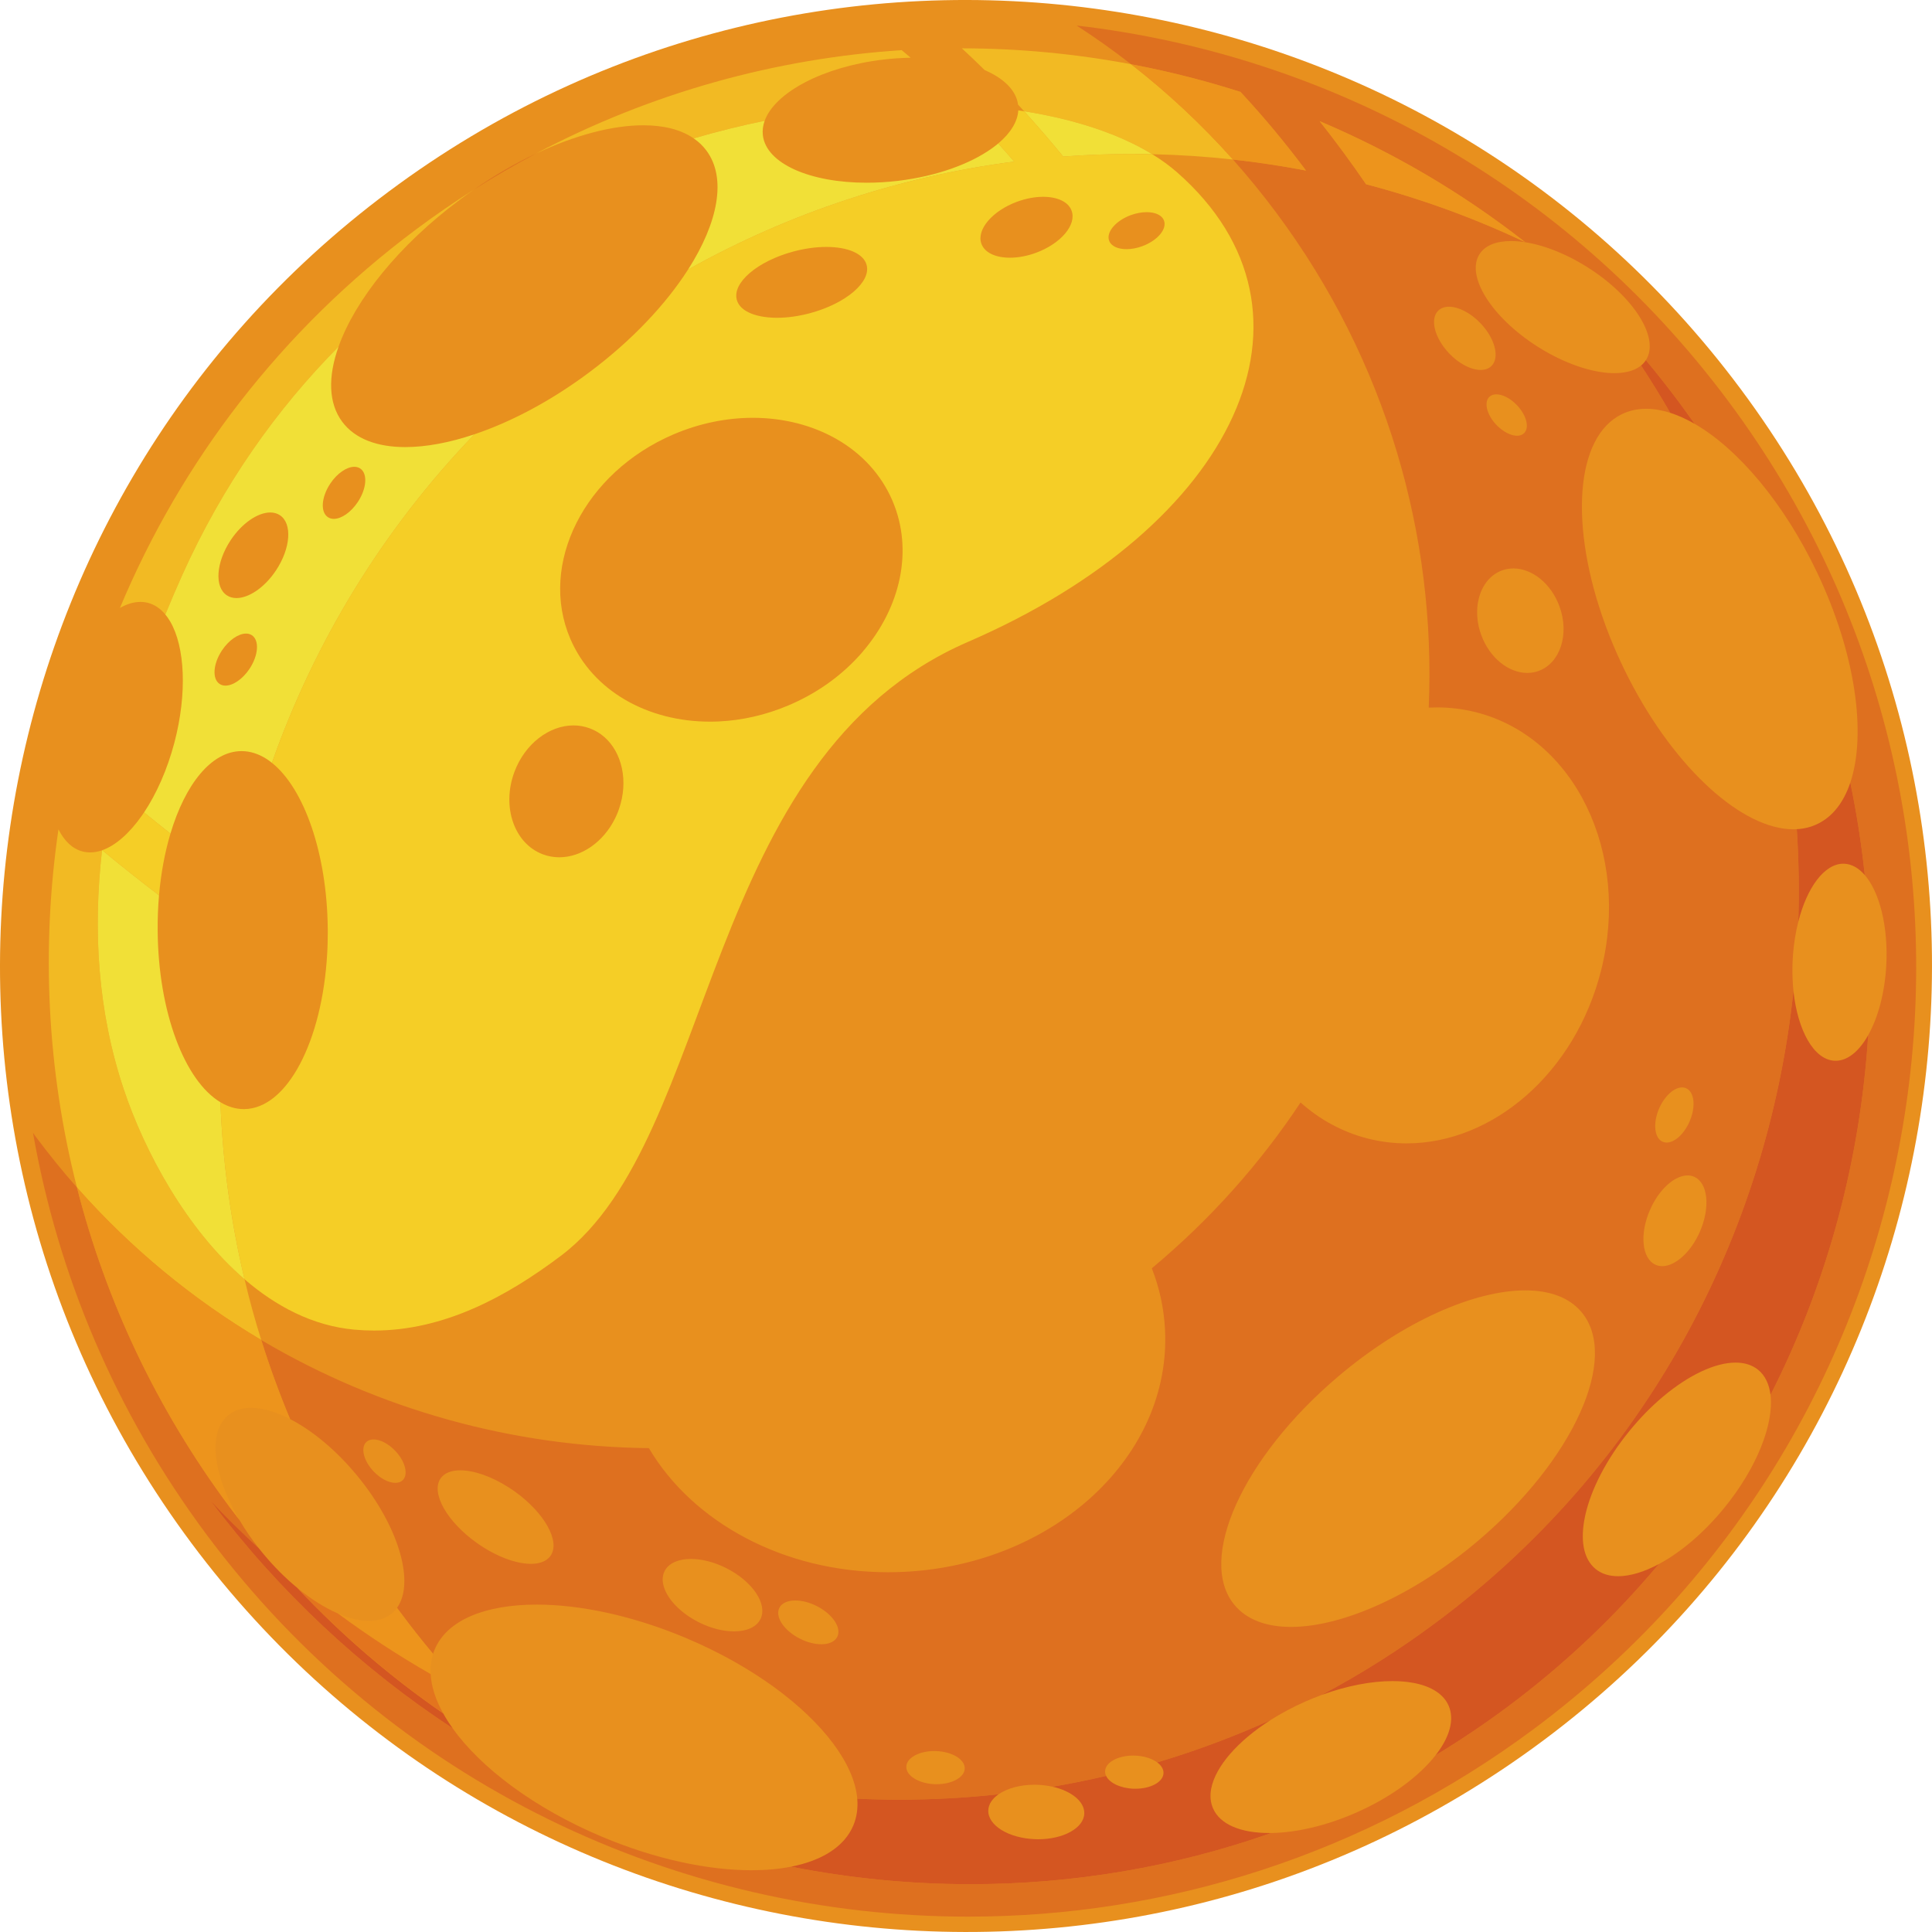 <svg width="97" height="97" viewBox="0 0 97 97" fill="none" xmlns="http://www.w3.org/2000/svg">
<path d="M87.39 19.527C103.392 41.004 98.954 71.388 77.474 87.392C55.996 103.392 25.613 98.952 9.609 77.473C-6.392 55.995 -1.953 25.61 19.528 9.61C41.004 -6.393 71.391 -1.952 87.39 19.527Z" fill="#E8901E"/>
<path d="M18.78 66.803C18.454 66.803 18.128 66.788 17.796 66.758C16.754 66.663 15.762 66.371 14.831 65.925C13.922 65.49 13.07 64.912 12.278 64.228C11.58 61.297 11.179 58.32 11.068 55.34C11.441 55.563 11.835 55.685 12.242 55.685C12.247 55.685 12.253 55.685 12.258 55.685C14.422 55.667 16.179 52.27 16.427 47.882C16.427 47.88 16.427 47.88 16.427 47.878C16.427 47.865 16.429 47.853 16.429 47.841C16.429 47.839 16.429 47.839 16.429 47.839C16.429 47.826 16.431 47.814 16.431 47.801C16.431 47.798 16.431 47.794 16.431 47.791C16.433 47.783 16.433 47.775 16.433 47.766C16.433 47.762 16.433 47.757 16.433 47.753C16.434 47.742 16.434 47.732 16.434 47.721C16.434 47.716 16.436 47.71 16.436 47.703C16.436 47.698 16.436 47.693 16.436 47.687C16.436 47.678 16.438 47.671 16.438 47.662C16.438 47.655 16.438 47.646 16.438 47.637C16.44 47.632 16.44 47.625 16.44 47.619C16.44 47.614 16.44 47.609 16.44 47.603C16.44 47.596 16.442 47.589 16.442 47.584C16.442 47.578 16.442 47.575 16.442 47.569C16.442 47.557 16.443 47.544 16.443 47.532C16.443 47.528 16.443 47.525 16.443 47.523C16.445 47.496 16.445 47.468 16.447 47.441C16.447 47.441 16.447 47.441 16.447 47.439C16.452 47.261 16.456 47.082 16.456 46.902C16.456 46.897 16.456 46.893 16.456 46.89C16.456 46.883 16.456 46.874 16.456 46.867V46.865C16.456 46.849 16.456 46.833 16.456 46.816C16.456 46.811 16.456 46.808 16.456 46.804C16.456 46.797 16.456 46.79 16.456 46.783C16.456 46.776 16.456 46.77 16.456 46.765C16.456 46.754 16.456 46.745 16.456 46.736C16.456 46.727 16.456 46.72 16.456 46.713C16.456 46.709 16.456 46.704 16.456 46.701C16.456 46.688 16.456 46.676 16.456 46.663C16.456 46.651 16.456 46.64 16.456 46.627C16.417 42.82 15.259 39.581 13.653 38.3C15.783 32.256 19.194 26.608 23.822 21.803C25.651 21.188 27.642 20.142 29.559 18.713C31.711 17.111 33.425 15.284 34.546 13.533C39.723 10.637 45.282 8.848 50.921 8.113C50.657 7.806 50.389 7.503 50.118 7.203C50.728 6.689 51.09 6.118 51.126 5.542C51.224 5.556 51.322 5.572 51.419 5.587C52.091 6.325 52.744 7.085 53.381 7.861C54.532 7.774 55.686 7.731 56.837 7.731C57.174 7.731 57.513 7.735 57.85 7.742C58.312 8.025 58.73 8.329 59.099 8.653C67.127 15.706 62.035 26.408 48.604 32.225C35.174 38.043 36.017 57.135 28.159 63.051C25.415 65.118 22.282 66.803 18.78 66.803ZM28.794 36.421C27.577 36.421 26.354 37.338 25.825 38.762C25.176 40.512 25.822 42.362 27.265 42.897C27.531 42.995 27.806 43.042 28.08 43.042C29.185 43.042 30.296 42.285 30.887 41.078C30.89 41.069 30.895 41.06 30.899 41.051C30.899 41.049 30.901 41.049 30.901 41.047C30.904 41.038 30.91 41.029 30.913 41.02C30.922 41.002 30.931 40.983 30.94 40.965C30.94 40.963 30.94 40.963 30.94 40.963C30.944 40.954 30.947 40.945 30.951 40.937C30.953 40.937 30.953 40.935 30.953 40.933C30.958 40.924 30.962 40.917 30.965 40.908C30.965 40.906 30.965 40.904 30.967 40.904C30.97 40.895 30.974 40.887 30.978 40.879C30.978 40.878 30.978 40.876 30.979 40.874C30.983 40.865 30.987 40.858 30.99 40.849C30.99 40.847 30.99 40.847 30.99 40.847C30.994 40.838 30.997 40.83 31.001 40.822C31.001 40.821 31.003 40.819 31.003 40.817C31.006 40.808 31.01 40.799 31.013 40.792C31.013 40.79 31.013 40.788 31.015 40.787C31.019 40.778 31.022 40.771 31.024 40.762C31.026 40.76 31.026 40.758 31.028 40.756C31.029 40.747 31.033 40.739 31.037 40.731C31.037 40.73 31.037 40.728 31.038 40.728C31.042 40.717 31.045 40.708 31.049 40.699C31.051 40.69 31.054 40.681 31.058 40.672C31.06 40.669 31.061 40.664 31.063 40.66C31.065 40.656 31.065 40.651 31.067 40.646C31.07 40.637 31.074 40.628 31.078 40.619C31.078 40.617 31.078 40.617 31.078 40.617C31.563 39.22 31.231 37.773 30.332 36.994C30.332 36.994 30.332 36.994 30.33 36.994C30.121 36.812 29.881 36.667 29.611 36.568C29.343 36.468 29.069 36.421 28.794 36.421ZM37.796 20.977C36.492 20.977 35.129 21.247 33.807 21.812C29.342 23.728 27.026 28.322 28.634 32.072C29.766 34.712 32.542 36.232 35.643 36.232C35.796 36.232 35.95 36.229 36.105 36.221C37.254 36.166 38.438 35.902 39.593 35.413C39.605 35.408 39.619 35.403 39.632 35.395C39.646 35.39 39.659 35.385 39.671 35.379C39.676 35.378 39.68 35.376 39.684 35.374C39.694 35.369 39.705 35.365 39.716 35.36C39.723 35.356 39.728 35.354 39.735 35.351C39.744 35.347 39.753 35.344 39.762 35.34C39.771 35.335 39.778 35.331 39.787 35.328C39.789 35.328 39.789 35.328 39.791 35.326C41.161 34.714 42.32 33.847 43.218 32.832C43.221 32.828 43.223 32.827 43.225 32.825C43.232 32.816 43.239 32.807 43.246 32.8C43.252 32.794 43.257 32.787 43.261 32.782C43.264 32.778 43.268 32.775 43.271 32.771C43.278 32.762 43.285 32.753 43.294 32.744C43.296 32.743 43.298 32.739 43.301 32.737C43.309 32.727 43.318 32.716 43.327 32.707C43.327 32.705 43.328 32.705 43.328 32.703C45.209 30.5 45.876 27.631 44.806 25.137C43.674 22.495 40.898 20.977 37.796 20.977ZM38.836 15.952C38.895 15.954 38.954 15.955 39.015 15.955C39.52 15.955 40.085 15.88 40.665 15.725C42.467 15.243 43.74 14.157 43.51 13.303C43.355 12.723 42.55 12.398 41.489 12.398C40.982 12.398 40.417 12.471 39.835 12.628C38.033 13.11 36.761 14.194 36.992 15.049C37.052 15.277 37.213 15.465 37.45 15.611C37.769 15.805 38.228 15.921 38.763 15.948C38.767 15.948 38.768 15.948 38.772 15.95C38.776 15.95 38.781 15.95 38.786 15.95C38.79 15.95 38.795 15.95 38.8 15.95C38.804 15.95 38.808 15.95 38.811 15.952C38.816 15.952 38.824 15.952 38.831 15.952C38.833 15.952 38.834 15.952 38.836 15.952ZM52.373 9.881C51.972 9.881 51.522 9.961 51.067 10.127C49.817 10.587 49.016 11.535 49.274 12.241C49.44 12.694 49.999 12.939 50.705 12.939C51.106 12.939 51.558 12.86 52.009 12.694C53.262 12.234 54.063 11.288 53.802 10.578C53.638 10.127 53.08 9.881 52.373 9.881ZM57.572 10.652C57.327 10.652 57.053 10.7 56.776 10.8C56.018 11.08 55.527 11.656 55.686 12.086C55.788 12.361 56.127 12.51 56.559 12.51C56.803 12.51 57.076 12.462 57.35 12.361C58.111 12.08 58.599 11.506 58.441 11.076C58.339 10.8 58.002 10.652 57.572 10.652ZM7.984 44.952C7.02 44.215 6.069 43.461 5.135 42.687C5.807 42.449 6.496 41.839 7.113 40.963C7.115 40.96 7.118 40.956 7.122 40.953C7.122 40.951 7.124 40.949 7.124 40.947C7.161 40.895 7.197 40.842 7.232 40.788C7.671 41.147 8.112 41.502 8.558 41.852C8.28 42.783 8.082 43.83 7.984 44.952Z" fill="#F5CE26"/>
<path d="M13.116 67.277C9.721 65.265 6.592 62.706 3.864 59.62C2.357 53.703 2.066 47.585 2.935 41.639C3.227 42.221 3.634 42.615 4.141 42.749C4.268 42.781 4.396 42.797 4.528 42.797C4.722 42.797 4.92 42.761 5.122 42.692C4.662 46.715 4.906 50.779 6.21 54.68C7.266 57.847 9.372 61.727 12.278 64.228C12.52 65.251 12.8 66.267 13.116 67.277Z" fill="#F2BA23"/>
<path d="M12.278 64.228C9.372 61.727 7.266 57.847 6.21 54.68C4.906 50.779 4.662 46.715 5.122 42.692C5.126 42.69 5.131 42.688 5.134 42.687C6.069 43.461 7.02 44.215 7.984 44.952C7.934 45.529 7.91 46.123 7.916 46.733C7.948 50.829 9.279 54.272 11.068 55.34C11.179 58.32 11.58 61.297 12.278 64.228Z" fill="#F1E037"/>
<path d="M8.301 30.852C8.059 30.559 7.768 30.357 7.432 30.268C7.306 30.236 7.177 30.22 7.047 30.22C6.712 30.22 6.366 30.327 6.02 30.525C9.083 23.205 14.087 16.587 20.911 11.502C21.856 10.798 22.82 10.136 23.801 9.515C23.562 9.679 23.324 9.849 23.089 10.025C20.013 12.316 17.83 15.063 16.998 17.404C13.891 20.537 11.182 24.344 9.134 28.905C8.847 29.546 8.569 30.195 8.301 30.852ZM26.899 7.715C32.712 4.641 38.975 2.93 45.271 2.518C45.423 2.645 45.573 2.77 45.722 2.898C45.276 2.905 44.818 2.936 44.351 2.991C41.323 3.348 38.908 4.643 38.392 6.063C37.215 6.304 36.023 6.596 34.828 6.948C34.184 6.504 33.317 6.29 32.3 6.29C30.758 6.29 28.873 6.782 26.899 7.715Z" fill="#F2BA23"/>
<path d="M8.558 41.852C8.112 41.502 7.672 41.147 7.233 40.789C7.855 39.855 8.394 38.651 8.755 37.29C9.409 34.801 9.284 32.47 8.546 31.205C8.544 31.203 8.544 31.201 8.542 31.201C8.54 31.196 8.537 31.191 8.535 31.187C8.533 31.185 8.532 31.182 8.532 31.18C8.528 31.176 8.526 31.175 8.524 31.171C8.455 31.055 8.382 30.948 8.301 30.852C8.569 30.195 8.847 29.546 9.134 28.905C11.182 24.344 13.891 20.537 16.998 17.404C16.463 18.906 16.485 20.241 17.184 21.179C17.824 22.037 18.945 22.447 20.351 22.447C21.38 22.447 22.563 22.228 23.822 21.803C19.195 26.608 15.784 32.256 13.653 38.3C13.564 38.227 13.471 38.161 13.379 38.102C12.983 37.849 12.562 37.711 12.128 37.711C12.123 37.711 12.116 37.711 12.11 37.711C10.608 37.725 9.299 39.374 8.558 41.852ZM12.353 31.81C11.975 31.81 11.491 32.133 11.143 32.657C10.696 33.333 10.644 34.086 11.027 34.339C11.113 34.397 11.213 34.423 11.322 34.423C11.698 34.423 12.182 34.099 12.53 33.576C12.977 32.9 13.029 32.147 12.647 31.894C12.562 31.837 12.462 31.81 12.353 31.81ZM13.568 25.73C12.947 25.73 12.151 26.262 11.58 27.123C10.845 28.235 10.758 29.473 11.389 29.89C11.53 29.983 11.695 30.027 11.873 30.027C12.496 30.027 13.29 29.494 13.86 28.634C14.595 27.523 14.683 26.283 14.053 25.867C13.912 25.773 13.748 25.73 13.568 25.73ZM17.789 23.437C17.41 23.437 16.927 23.76 16.579 24.285C16.131 24.961 16.08 25.714 16.463 25.965C16.549 26.022 16.649 26.051 16.759 26.051C17.138 26.051 17.619 25.726 17.965 25.204C18.413 24.527 18.467 23.775 18.083 23.52C17.997 23.464 17.898 23.437 17.789 23.437ZM34.546 13.533C36.059 11.169 36.492 8.935 35.466 7.558C35.29 7.321 35.076 7.117 34.828 6.948C36.023 6.597 37.215 6.304 38.392 6.063C38.305 6.304 38.273 6.548 38.301 6.793C38.469 8.22 40.679 9.174 43.507 9.174C44.012 9.174 44.535 9.144 45.07 9.082C45.084 9.08 45.096 9.078 45.111 9.076C45.111 9.076 45.111 9.076 45.112 9.076C47.029 8.844 48.698 8.234 49.79 7.456C49.792 7.455 49.794 7.453 49.797 7.451C49.801 7.449 49.806 7.446 49.81 7.442C49.813 7.439 49.819 7.437 49.822 7.433C49.824 7.431 49.828 7.43 49.829 7.428C49.835 7.424 49.84 7.421 49.844 7.417C49.846 7.417 49.846 7.415 49.847 7.415C49.942 7.346 50.033 7.274 50.118 7.203C50.39 7.503 50.657 7.806 50.921 8.113C45.282 8.848 39.723 10.637 34.546 13.533Z" fill="#F1E037"/>
<path d="M61.902 8.009C60.556 7.861 59.204 7.772 57.85 7.741C56.203 6.733 53.998 5.995 51.419 5.586C51.319 5.476 51.217 5.365 51.115 5.255C51.017 4.532 50.397 3.933 49.437 3.519C49.062 3.148 48.68 2.784 48.293 2.427C51.148 2.429 53.991 2.698 56.79 3.226C58.61 4.643 60.323 6.238 61.902 8.009Z" fill="#F2BA23"/>
<path d="M53.381 7.861C52.744 7.085 52.091 6.325 51.419 5.586C53.998 5.995 56.203 6.734 57.85 7.742C57.513 7.734 57.174 7.731 56.837 7.731C55.686 7.731 54.532 7.774 53.381 7.861Z" fill="#F1E037"/>
<path d="M48.607 96.229C34.075 96.229 19.724 89.602 10.374 77.051C5.779 70.882 2.901 63.964 1.656 56.873L1.797 57.072C2.457 57.957 3.145 58.806 3.864 59.62C5.302 65.257 7.843 70.715 11.534 75.671C11.693 75.883 11.853 76.093 12.014 76.302C12.294 76.777 12.618 77.257 12.988 77.726C12.156 76.962 11.348 76.165 10.561 75.332C14.039 79.956 18.174 83.784 22.728 86.776C24.152 88.767 26.846 90.797 30.234 92.222C32.906 93.346 35.543 93.899 37.725 93.899C38.442 93.899 39.111 93.841 39.714 93.721C42.686 94.304 45.705 94.6 48.725 94.6C53.829 94.6 58.937 93.755 63.826 92.03C65.059 92.012 66.543 91.68 68.042 91.027C69.817 90.255 71.248 89.188 72.076 88.126C73.307 87.382 74.513 86.573 75.688 85.697C78.55 83.565 81.085 81.154 83.285 78.528C84.371 77.947 85.534 76.976 86.565 75.713C88.212 73.696 89.065 71.492 88.892 70.035C91.744 64.419 93.398 58.262 93.796 51.972C94.29 51.094 94.635 49.838 94.706 48.431C94.804 46.488 94.358 44.782 93.625 43.933C93.461 42.381 93.218 40.833 92.899 39.291C93.719 36.842 93.164 32.807 91.236 28.753C89.562 25.235 87.245 22.527 85.083 21.278C84.817 20.9 84.542 20.524 84.266 20.151C83.738 19.441 83.194 18.752 82.635 18.081C82.637 18.08 82.639 18.076 82.641 18.074C83.338 16.975 82.032 14.897 79.724 13.431C78.352 12.56 76.937 12.102 75.867 12.102C75.133 12.102 74.564 12.317 74.281 12.762C73.585 13.855 74.882 15.925 77.178 17.391C77.185 17.395 77.192 17.4 77.199 17.405C77.41 17.539 77.624 17.664 77.836 17.778C78.998 18.404 80.15 18.735 81.055 18.735C81.18 18.735 81.301 18.727 81.417 18.715C81.418 18.715 81.42 18.715 81.424 18.713C81.426 18.713 81.427 18.713 81.429 18.713C81.824 18.668 82.153 18.549 82.394 18.351C82.908 19.132 83.395 19.924 83.857 20.725C83.44 20.593 83.037 20.524 82.651 20.524C82.225 20.524 81.82 20.609 81.447 20.786C79.071 21.915 78.787 26.422 80.593 31.36C80.594 31.361 80.594 31.363 80.594 31.367C80.6 31.379 80.605 31.392 80.609 31.404C80.61 31.408 80.61 31.41 80.612 31.413C80.618 31.426 80.623 31.44 80.626 31.453C80.63 31.46 80.632 31.465 80.634 31.472C80.637 31.477 80.639 31.485 80.641 31.492C80.651 31.52 80.662 31.549 80.673 31.577C80.675 31.579 80.675 31.581 80.676 31.583C80.882 32.129 81.114 32.68 81.37 33.231C81.372 33.236 81.376 33.24 81.377 33.245C81.381 33.254 81.385 33.261 81.388 33.27C81.392 33.278 81.395 33.283 81.399 33.29C81.404 33.301 81.41 33.313 81.415 33.324C81.419 33.333 81.422 33.34 81.426 33.347C81.427 33.354 81.431 33.36 81.435 33.367C81.44 33.379 81.447 33.394 81.454 33.406C81.461 33.426 81.47 33.444 81.479 33.463C81.483 33.468 81.484 33.474 81.488 33.479C81.493 33.492 81.501 33.506 81.506 33.518C81.51 33.526 81.513 33.533 81.517 33.54C81.522 33.55 81.527 33.561 81.533 33.574C81.538 33.583 81.542 33.59 81.545 33.599C81.551 33.608 81.556 33.618 81.559 33.629C81.565 33.638 81.569 33.647 81.574 33.656C81.577 33.665 81.583 33.674 81.586 33.682C81.592 33.693 81.597 33.702 81.6 33.711C81.606 33.72 81.609 33.729 81.615 33.738C81.618 33.747 81.624 33.758 81.629 33.766C81.633 33.775 81.636 33.784 81.642 33.793C81.647 33.802 81.65 33.813 81.656 33.823C81.659 33.831 81.665 33.838 81.668 33.847C81.674 33.857 81.679 33.868 81.684 33.879C81.688 33.886 81.692 33.893 81.695 33.9C81.7 33.911 81.706 33.922 81.711 33.934C81.715 33.939 81.718 33.947 81.722 33.954C81.727 33.964 81.733 33.977 81.74 33.988C81.741 33.993 81.745 34 81.749 34.005C81.754 34.018 81.761 34.03 81.768 34.043C81.77 34.048 81.772 34.052 81.773 34.055C81.781 34.07 81.788 34.084 81.795 34.098C81.797 34.1 81.799 34.102 81.799 34.105C84.127 38.622 87.491 41.636 90.037 41.636C90.096 41.636 90.153 41.634 90.212 41.63C90.312 43.182 90.337 44.734 90.287 46.279C90.155 46.797 90.064 47.362 90.019 47.956C90.019 47.958 90.019 47.96 90.019 47.962C90.019 47.967 90.019 47.974 90.017 47.981C90.017 47.983 90.017 47.983 90.017 47.985C90.017 47.997 90.016 48.011 90.016 48.024C90.016 48.026 90.016 48.028 90.016 48.029C90.014 48.035 90.014 48.04 90.014 48.045C90.014 48.049 90.014 48.054 90.014 48.058C90.012 48.063 90.012 48.067 90.012 48.072C90.012 48.078 90.012 48.083 90.012 48.088C90.01 48.095 90.01 48.101 90.01 48.108C90.01 48.113 90.01 48.12 90.008 48.126C90.008 48.129 90.008 48.133 90.008 48.136C90.008 48.144 90.008 48.149 90.007 48.154C90.007 48.158 90.007 48.161 90.007 48.165C90.007 48.174 90.007 48.183 90.005 48.192C90.005 48.202 90.005 48.211 90.003 48.222C90.003 48.226 90.003 48.227 90.003 48.231C90.003 48.238 90.003 48.245 90.003 48.251C90.003 48.254 90.003 48.26 90.001 48.261C90.001 48.268 90.001 48.274 90.001 48.281C90.001 48.285 90.001 48.288 90.001 48.293C90.001 48.299 90 48.306 90 48.311C90 48.315 90 48.318 90 48.322C90 48.331 90 48.34 89.998 48.349C89.998 48.354 89.998 48.359 89.998 48.365C89.998 48.368 89.998 48.374 89.998 48.377C89.998 48.383 89.998 48.39 89.998 48.395C89.998 48.399 89.998 48.4 89.996 48.404C89.996 48.411 89.996 48.416 89.996 48.422C89.996 48.427 89.996 48.431 89.996 48.434C89.996 48.44 89.996 48.445 89.996 48.45C89.996 48.452 89.996 48.454 89.996 48.454C89.994 48.47 89.994 48.486 89.994 48.5C89.994 48.502 89.994 48.502 89.994 48.504C89.994 48.511 89.994 48.518 89.994 48.525C89.994 48.527 89.994 48.529 89.994 48.531C89.994 48.538 89.994 48.545 89.993 48.552C89.993 48.554 89.993 48.556 89.993 48.556C89.987 48.969 90.005 49.371 90.044 49.753C88.735 62.027 82.621 73.621 72.108 81.453C70.256 82.832 68.331 84.048 66.349 85.101C66.099 85.194 65.846 85.295 65.593 85.406C65.582 85.409 65.571 85.415 65.561 85.418C64.922 85.7 64.328 86.018 63.789 86.36C61.93 87.202 60.026 87.909 58.098 88.483C57.834 88.289 57.431 88.159 56.978 88.144C56.951 88.142 56.924 88.142 56.897 88.142C56.123 88.142 55.497 88.485 55.484 88.927C55.481 89.009 55.499 89.088 55.534 89.163C54.642 89.372 53.745 89.552 52.846 89.705C52.603 89.652 52.343 89.618 52.072 89.609C52.023 89.607 51.977 89.607 51.931 89.607C51.205 89.607 50.561 89.791 50.136 90.085C48.477 90.267 46.811 90.356 45.144 90.356C44.443 90.356 43.74 90.34 43.041 90.308C42.891 88.562 41.341 86.514 38.893 84.726L38.892 84.724C38.881 84.717 38.87 84.708 38.859 84.701C38.852 84.696 38.845 84.69 38.838 84.687C38.836 84.685 38.834 84.683 38.833 84.683C37.596 83.788 36.135 82.96 34.51 82.269C34.506 82.268 34.503 82.266 34.497 82.264C34.49 82.262 34.483 82.259 34.474 82.255C34.462 82.25 34.447 82.245 34.435 82.237C31.764 81.114 29.128 80.562 26.946 80.562C24.386 80.562 22.454 81.322 21.826 82.81C21.795 82.883 21.769 82.958 21.744 83.035C21.185 82.368 20.643 81.681 20.118 80.974C20.056 80.892 19.994 80.808 19.933 80.726C20.809 79.506 20.083 76.844 18.174 74.39C18.156 74.366 18.138 74.345 18.12 74.322C18.119 74.32 18.117 74.318 18.117 74.317C18.111 74.309 18.106 74.304 18.101 74.297C18.099 74.295 18.097 74.291 18.095 74.29C18.085 74.277 18.074 74.265 18.063 74.251C18.063 74.249 18.061 74.249 18.061 74.247C18.056 74.242 18.052 74.236 18.047 74.231C18.045 74.227 18.042 74.224 18.038 74.218C18.033 74.213 18.029 74.208 18.026 74.202C18.022 74.199 18.019 74.193 18.015 74.19C18.01 74.183 18.004 74.177 17.999 74.17C17.994 74.163 17.988 74.156 17.983 74.151C17.979 74.145 17.976 74.142 17.972 74.138C17.967 74.131 17.963 74.126 17.958 74.12C17.954 74.117 17.953 74.113 17.949 74.109C17.942 74.101 17.933 74.09 17.926 74.081C16.868 72.796 15.671 71.817 14.563 71.246C14.017 69.939 13.535 68.615 13.116 67.277C19.044 70.791 25.781 72.636 32.578 72.706C34.781 76.432 39.348 78.937 44.584 78.937C44.862 78.937 45.144 78.93 45.426 78.916C52.965 78.53 58.815 73.085 58.492 66.752C58.437 65.677 58.209 64.645 57.829 63.677C60.774 61.222 63.27 58.41 65.298 55.353C66.26 56.211 67.402 56.842 68.688 57.167C69.332 57.329 69.98 57.406 70.622 57.406C74.948 57.406 79.083 53.877 80.384 48.73C81.877 42.82 79.06 37.01 74.093 35.757C73.451 35.595 72.804 35.517 72.16 35.517C72.017 35.517 71.874 35.52 71.733 35.527C72.104 26.916 69.626 18.126 64.074 10.674C63.382 9.747 62.658 8.858 61.902 8.009C63.131 8.145 64.355 8.33 65.569 8.562C64.545 7.194 63.454 5.875 62.282 4.616C60.48 4.04 58.644 3.576 56.79 3.226C55.902 2.536 54.989 1.886 54.054 1.282C66.633 2.741 78.607 9.181 86.769 20.137C102.484 41.232 98.124 71.073 77.028 86.792C68.483 93.159 58.503 96.231 48.607 96.229ZM46.912 87.914C46.14 87.914 45.517 88.258 45.503 88.699C45.489 89.157 46.133 89.552 46.943 89.579C46.971 89.579 47 89.579 47.026 89.579C47.799 89.579 48.422 89.236 48.436 88.794C48.45 88.335 47.806 87.943 46.996 87.916C46.968 87.914 46.939 87.914 46.912 87.914ZM39.93 80.355C39.553 80.355 39.252 80.48 39.129 80.726C38.9 81.181 39.368 81.875 40.171 82.278C40.54 82.462 40.914 82.553 41.236 82.553C41.614 82.553 41.914 82.427 42.037 82.18C42.265 81.725 41.798 81.031 40.995 80.63C40.626 80.445 40.249 80.355 39.93 80.355ZM34.692 78.27C34.069 78.27 33.572 78.477 33.366 78.883C32.99 79.636 33.762 80.787 35.092 81.453C35.702 81.757 36.322 81.907 36.852 81.907C37.477 81.907 37.976 81.699 38.18 81.292C38.554 80.539 37.784 79.392 36.456 78.727C35.844 78.42 35.224 78.27 34.692 78.27ZM76.579 64.786C74.022 64.786 70.458 66.34 67.197 69.1C62.392 73.166 60.062 78.316 61.996 80.598C62.617 81.333 63.603 81.683 64.817 81.683C67.373 81.683 70.938 80.129 74.197 77.369C79.001 73.301 81.331 68.153 79.397 65.869C78.776 65.134 77.792 64.786 76.579 64.786ZM23.11 73.82C22.668 73.82 22.318 73.949 22.125 74.22C21.615 74.944 22.434 76.402 23.957 77.478C24.912 78.152 25.915 78.516 26.657 78.516C27.097 78.516 27.447 78.386 27.638 78.116C28.148 77.397 27.34 75.952 25.838 74.878C25.836 74.877 25.834 74.877 25.834 74.875C25.825 74.87 25.817 74.864 25.809 74.859C25.797 74.85 25.786 74.841 25.774 74.834C25.768 74.829 25.759 74.823 25.754 74.82C25.683 74.77 25.613 74.723 25.542 74.679C24.671 74.12 23.783 73.82 23.11 73.82ZM18.757 72.27C18.611 72.27 18.484 72.311 18.392 72.4C18.092 72.686 18.256 73.348 18.761 73.878C19.107 74.243 19.526 74.45 19.849 74.45C19.995 74.45 20.122 74.409 20.215 74.32C20.516 74.036 20.35 73.374 19.847 72.845C19.499 72.477 19.082 72.27 18.757 72.27ZM84.73 59.015C84.08 59.015 83.294 59.707 82.842 60.744C82.307 61.964 82.435 63.199 83.126 63.502C83.229 63.548 83.34 63.57 83.456 63.57C84.105 63.57 84.892 62.877 85.345 61.841C85.88 60.619 85.752 59.386 85.06 59.083C84.956 59.037 84.844 59.015 84.73 59.015ZM84.453 54.596C84.057 54.596 83.581 55.017 83.302 55.647C82.98 56.389 83.056 57.14 83.477 57.324C83.541 57.352 83.608 57.365 83.679 57.365C84.073 57.365 84.551 56.944 84.826 56.312C85.153 55.57 85.074 54.819 84.653 54.637C84.591 54.609 84.523 54.596 84.453 54.596ZM74.368 31.879C74.789 33.033 75.747 33.786 76.68 33.786C76.873 33.786 77.066 33.754 77.253 33.684C78.336 33.29 78.805 31.838 78.297 30.445C77.876 29.292 76.918 28.539 75.984 28.539C75.792 28.539 75.599 28.571 75.412 28.639C74.755 28.878 74.327 29.503 74.201 30.268C74.201 30.273 74.199 30.28 74.199 30.286C74.197 30.291 74.197 30.295 74.197 30.3C74.195 30.3 74.195 30.3 74.195 30.302C74.122 30.787 74.17 31.328 74.361 31.861C74.363 31.866 74.366 31.872 74.368 31.879ZM75.125 19.798C74.985 19.798 74.866 19.839 74.777 19.923C74.491 20.194 74.648 20.825 75.126 21.33C75.46 21.678 75.86 21.878 76.168 21.878C76.307 21.878 76.427 21.837 76.516 21.753C76.802 21.48 76.645 20.85 76.163 20.345C75.833 19.996 75.435 19.798 75.125 19.798ZM72.75 15.4C72.538 15.4 72.354 15.461 72.218 15.589C71.779 16.003 72.02 16.966 72.754 17.739C73.258 18.272 73.867 18.574 74.34 18.574C74.552 18.574 74.737 18.513 74.873 18.383C75.31 17.967 75.069 17.006 74.336 16.233C73.831 15.702 73.223 15.4 72.75 15.4ZM66.254 6.084C67.07 7.11 67.846 8.168 68.586 9.249C71.323 9.97 73.997 10.937 76.571 12.157C73.38 9.656 69.905 7.631 66.254 6.084Z" fill="#DE701F"/>
<path d="M21.621 84.052C20.022 83.135 18.465 82.118 16.961 81.007C17.525 81.251 18.056 81.38 18.524 81.38C18.973 81.38 19.364 81.26 19.669 81.01C19.769 80.926 19.856 80.832 19.933 80.727C19.994 80.809 20.056 80.893 20.119 80.975C20.643 81.681 21.186 82.368 21.744 83.035C21.642 83.358 21.603 83.699 21.621 84.052ZM12.014 76.302C11.853 76.094 11.693 75.883 11.534 75.671C7.843 70.715 5.302 65.258 3.865 59.62C6.592 62.706 9.721 65.265 13.116 67.277C13.536 68.615 14.017 69.939 14.563 71.246C13.853 70.881 13.179 70.684 12.601 70.684C12.51 70.684 12.424 70.688 12.338 70.699C11.998 70.738 11.7 70.854 11.456 71.056C10.412 71.915 10.699 74.069 12.014 76.302Z" fill="#ED941C"/>
<path d="M65.569 8.562C64.355 8.331 63.131 8.145 61.902 8.009C60.323 6.238 58.61 4.643 56.79 3.227C58.644 3.576 60.48 4.04 62.282 4.616C63.454 5.876 64.545 7.194 65.569 8.562Z" fill="#ED941C"/>
<path d="M76.572 12.157C73.997 10.937 71.323 9.97 68.586 9.249C67.846 8.168 67.07 7.11 66.255 6.084C69.905 7.631 73.38 9.656 76.572 12.157Z" fill="#ED941C"/>
<path d="M48.725 94.6C45.705 94.6 42.686 94.304 39.714 93.721C41.264 93.416 42.392 92.722 42.843 91.651C43.018 91.234 43.08 90.783 43.041 90.308C43.74 90.34 44.443 90.356 45.145 90.356C46.811 90.356 48.477 90.267 50.136 90.085C49.82 90.305 49.628 90.585 49.619 90.897C49.594 91.651 50.654 92.297 51.984 92.34C52.031 92.342 52.075 92.344 52.12 92.344C53.39 92.344 54.416 91.78 54.439 91.052C54.459 90.451 53.79 89.919 52.846 89.705C53.745 89.552 54.642 89.372 55.535 89.163C55.7 89.514 56.255 89.784 56.922 89.807C56.951 89.807 56.98 89.807 57.008 89.807C57.779 89.807 58.403 89.466 58.416 89.022C58.423 88.822 58.301 88.633 58.098 88.483C60.027 87.909 61.93 87.202 63.789 86.36C62.137 87.413 61.028 88.692 60.813 89.791C60.813 89.793 60.812 89.794 60.812 89.796C60.812 89.8 60.81 89.803 60.81 89.807C60.81 89.81 60.808 89.812 60.808 89.816C60.808 89.819 60.808 89.821 60.806 89.825C60.806 89.828 60.804 89.834 60.804 89.837C60.804 89.839 60.804 89.843 60.803 89.844V89.846C60.746 90.183 60.776 90.504 60.903 90.793C61.259 91.614 62.321 92.03 63.723 92.03C63.757 92.03 63.791 92.03 63.827 92.03C58.937 93.755 53.829 94.6 48.725 94.6ZM72.076 88.126C72.772 87.236 73.041 86.348 72.732 85.639C72.481 85.06 71.878 84.683 71.054 84.51C71.052 84.51 71.05 84.51 71.048 84.51C71.041 84.508 71.034 84.507 71.027 84.505C71.023 84.505 71.02 84.505 71.018 84.503C71.013 84.503 71.007 84.501 71 84.499C70.997 84.499 70.991 84.498 70.986 84.498C70.982 84.496 70.979 84.496 70.975 84.496C70.968 84.494 70.959 84.492 70.952 84.491C70.95 84.491 70.95 84.491 70.948 84.491C70.631 84.432 70.283 84.403 69.91 84.403C68.863 84.403 67.626 84.633 66.349 85.101C68.331 84.048 70.256 82.832 72.108 81.452C82.621 73.621 88.735 62.027 90.044 49.753C90.255 51.738 91.065 53.203 92.105 53.257C92.124 53.258 92.144 53.258 92.164 53.258C92.77 53.258 93.347 52.773 93.796 51.972C93.398 58.262 91.745 64.419 88.892 70.035C88.828 69.5 88.624 69.064 88.273 68.775C87.97 68.529 87.582 68.412 87.138 68.412C86.118 68.412 84.794 69.032 83.502 70.115C83.497 70.121 83.492 70.124 83.486 70.128C83.485 70.131 83.483 70.133 83.479 70.135C83.477 70.137 83.474 70.14 83.472 70.142C83.467 70.145 83.461 70.151 83.456 70.154C83.456 70.156 83.454 70.156 83.454 70.156C82.892 70.632 82.338 71.196 81.817 71.835C80.644 73.269 79.876 74.795 79.59 76.083V76.084C79.588 76.091 79.587 76.1 79.585 76.108C79.585 76.109 79.585 76.113 79.583 76.115C79.583 76.12 79.581 76.124 79.581 76.129C79.331 77.297 79.487 78.264 80.109 78.773C80.411 79.021 80.798 79.137 81.242 79.137C81.841 79.137 82.546 78.923 83.285 78.528C81.085 81.154 78.55 83.565 75.689 85.697C74.513 86.573 73.307 87.382 72.076 88.126ZM22.729 86.776C18.174 83.784 14.039 79.956 10.562 75.332C11.348 76.165 12.156 76.962 12.988 77.726C13.056 77.813 13.125 77.899 13.197 77.984C13.749 78.653 14.338 79.24 14.934 79.729C17.178 82.116 19.633 84.214 22.249 86.019C22.386 86.269 22.547 86.522 22.729 86.776ZM90.287 46.279C90.337 44.734 90.312 43.182 90.212 41.63C90.574 41.611 90.92 41.527 91.241 41.373C92.016 41.004 92.569 40.276 92.899 39.291C93.218 40.833 93.461 42.381 93.625 43.933C93.327 43.589 92.983 43.386 92.606 43.366C92.587 43.366 92.569 43.364 92.549 43.364C91.596 43.364 90.724 44.556 90.287 46.279Z" fill="#D45621"/>
<path d="M22.249 86.02C19.633 84.214 17.178 82.116 14.934 79.729C15.619 80.293 16.311 80.725 16.961 81.007C18.465 82.118 20.022 83.135 21.621 84.052C21.656 84.676 21.872 85.34 22.249 86.02Z" fill="#E3741E"/>
<path d="M85.083 21.279C84.665 21.04 84.255 20.854 83.857 20.726C83.395 19.925 82.908 19.133 82.394 18.351C82.489 18.273 82.569 18.184 82.635 18.082C83.194 18.753 83.738 19.441 84.266 20.151C84.542 20.524 84.817 20.901 85.083 21.279Z" fill="#D45621"/>
<path d="M23.8 9.515C24.833 8.802 25.879 8.199 26.899 7.715C25.85 8.27 24.817 8.869 23.8 9.515Z" fill="#DE701F"/>
</svg>
